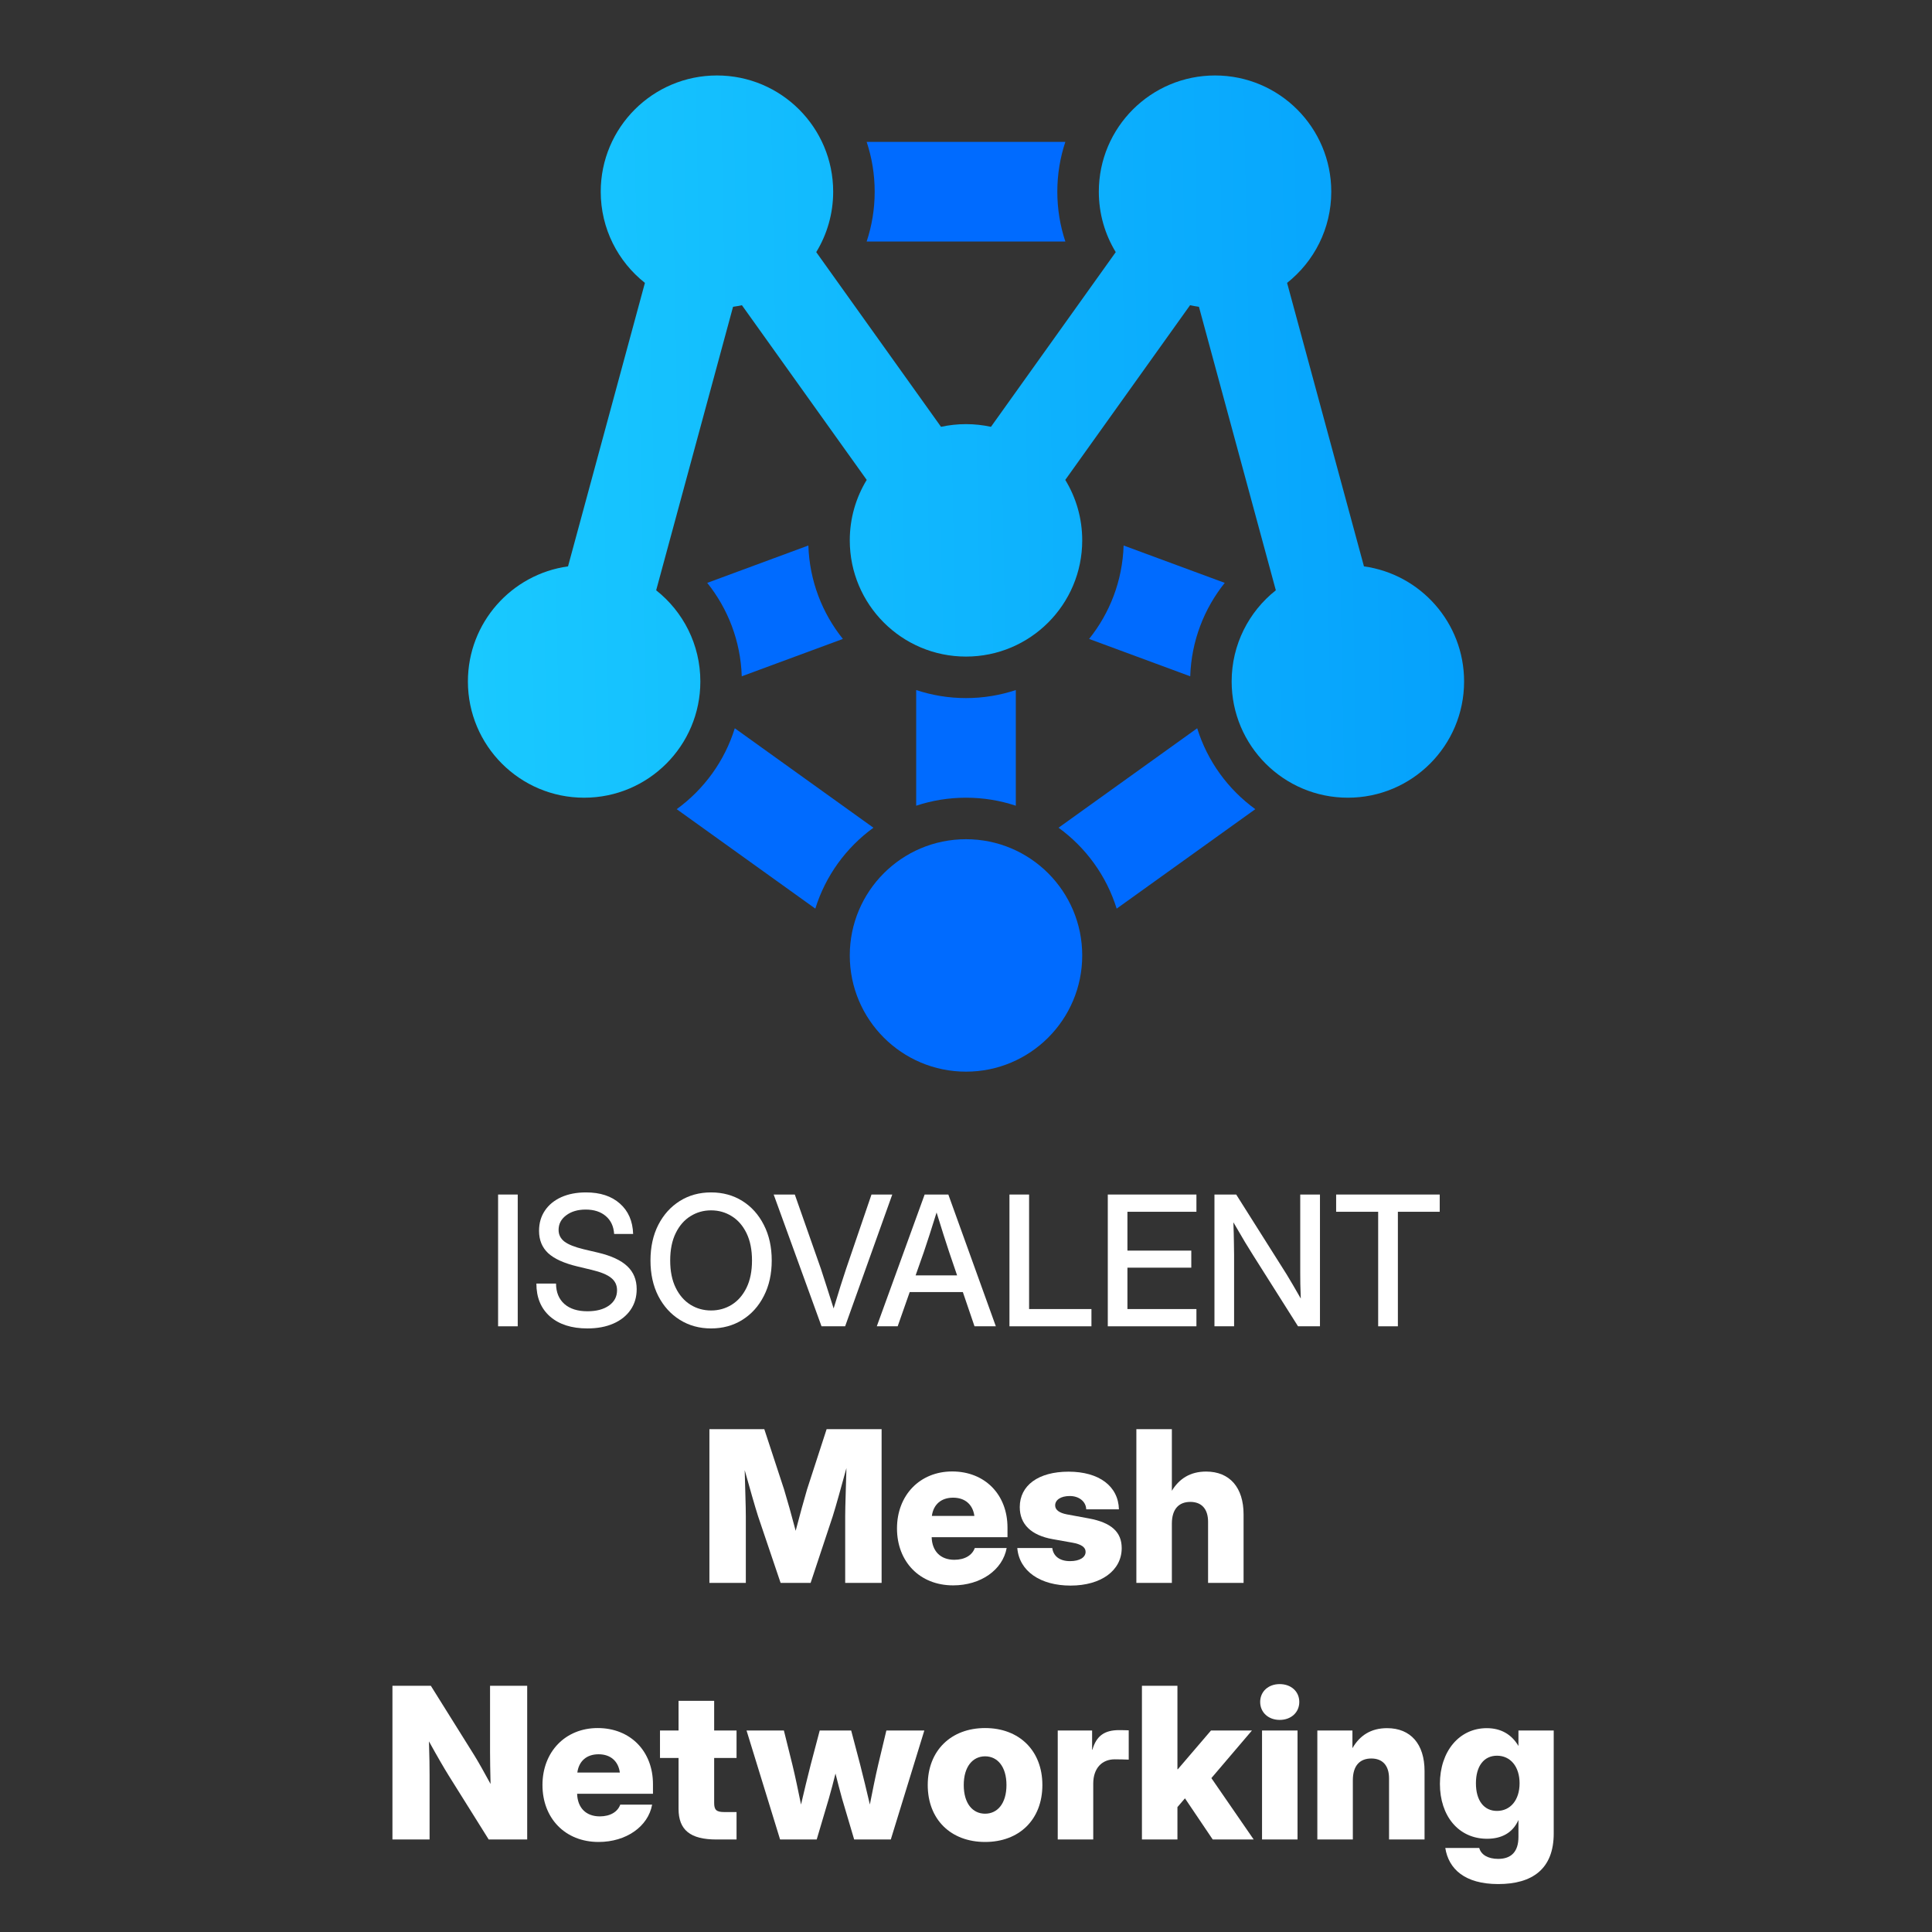 <svg width="128" height="128" viewBox="0 0 128 128" fill="none" xmlns="http://www.w3.org/2000/svg">
<rect x="0" y="0" width="128" height="128" fill="#333333" stroke="none"/>
<path d="M57.867 54.839C56.062 56.149 54.693 58.021 54.017 60.199L44.833 53.61C46.637 52.3 48.006 50.428 48.682 48.249L57.867 54.839Z" fill="#006BFF"/>
<path d="M79.317 48.249C79.993 50.428 81.362 52.3 83.167 53.61L73.982 60.199C73.306 58.021 71.937 56.149 70.132 54.839L79.317 48.249Z" fill="#006BFF"/>
<path d="M67.3 53.381C66.263 53.036 65.153 52.85 64 52.85C62.847 52.85 61.737 53.036 60.7 53.381V45.717C61.737 46.062 62.847 46.25 64 46.25C65.153 46.25 66.263 46.062 67.3 45.717V53.381Z" fill="#006BFF"/>
<path d="M53.556 36.141C53.631 38.48 54.475 40.625 55.843 42.331L49.143 44.807C49.068 42.468 48.224 40.324 46.856 38.617L53.556 36.141Z" fill="#006BFF"/>
<path d="M81.143 38.617C79.775 40.324 78.931 42.468 78.856 44.807L72.156 42.331C73.524 40.625 74.368 38.48 74.443 36.141L81.143 38.617Z" fill="#006BFF"/>
<circle cx="64" cy="63.3" r="7.7" fill="#006BFF"/>
<path d="M80.5 5C84.753 5 88.2 8.447 88.2 12.7C88.2 15.15 87.056 17.332 85.273 18.742L90.366 37.524C94.114 38.043 97 41.259 97 45.15C97 49.403 93.553 52.85 89.3 52.85C85.047 52.85 81.6 49.403 81.6 45.15C81.6 42.7 82.744 40.518 84.527 39.108L79.433 20.326C79.234 20.298 79.038 20.264 78.845 20.221L70.577 31.795C71.29 32.962 71.7 34.333 71.7 35.8C71.7 40.053 68.253 43.5 64 43.5C59.747 43.5 56.3 40.053 56.3 35.8C56.3 34.333 56.71 32.962 57.422 31.795L49.154 20.221C48.961 20.264 48.765 20.298 48.566 20.326L43.473 39.108C45.256 40.518 46.4 42.7 46.4 45.15C46.4 49.403 42.953 52.85 38.7 52.85C34.447 52.85 31 49.403 31 45.15C31 41.259 33.886 38.043 37.633 37.524L42.727 18.742C40.944 17.332 39.8 15.15 39.8 12.7C39.8 8.447 43.247 5 47.5 5C51.753 5 55.2 8.447 55.2 12.7C55.2 14.167 54.79 15.537 54.078 16.704L62.345 28.278C62.878 28.162 63.432 28.1 64 28.1C64.568 28.1 65.121 28.162 65.654 28.278L73.921 16.704C73.21 15.537 72.8 14.167 72.8 12.7C72.8 8.447 76.247 5 80.5 5Z" fill="url(#paint0_linear_172_395)"/>
<path d="M70.582 9.4C70.237 10.438 70.05 11.547 70.05 12.7C70.05 13.854 70.237 14.963 70.582 16H57.418C57.763 14.963 57.95 13.854 57.95 12.7C57.95 11.547 57.763 10.438 57.418 9.4H70.582Z" fill="#006BFF"/>
<path d="M99.261 124.824C97.039 124.824 95.973 123.819 95.754 122.432H98.003C98.126 122.883 98.584 123.156 99.261 123.156C100.136 123.156 100.601 122.664 100.601 121.707V120.593H100.594C100.211 121.447 99.466 121.823 98.522 121.823C96.629 121.823 95.398 120.306 95.398 118.187C95.398 116.04 96.67 114.495 98.502 114.495C99.439 114.495 100.143 114.905 100.594 115.664H100.601V114.652H102.938V121.475C102.938 123.826 101.517 124.824 99.261 124.824ZM99.179 119.978C100.067 119.978 100.676 119.26 100.676 118.146C100.676 117.038 100.067 116.32 99.179 116.32C98.317 116.32 97.784 117.004 97.784 118.146C97.784 119.294 98.317 119.978 99.179 119.978Z" fill="white"/>
<path d="M89.629 117.947V121.871H87.277V114.652H89.602V115.821C90.08 114.994 90.811 114.495 91.898 114.495C93.464 114.495 94.38 115.555 94.38 117.332V121.871H92.028V117.824C92.028 116.97 91.598 116.505 90.853 116.505C90.107 116.505 89.629 116.963 89.629 117.947Z" fill="white"/>
<path d="M83.613 121.871V114.652H85.965V121.871H83.613ZM84.782 113.948C84.03 113.948 83.49 113.449 83.49 112.759C83.49 112.068 84.03 111.576 84.782 111.576C85.541 111.576 86.081 112.068 86.081 112.759C86.081 113.449 85.541 113.948 84.782 113.948Z" fill="white"/>
<path d="M75.656 121.871V111.686H78.008V117.216H78.035L80.23 114.652H82.943L80.257 117.804L83.06 121.871H80.346L78.507 119.144L78.008 119.725V121.871H75.656Z" fill="white"/>
<path d="M70.078 121.871V114.652H72.355V115.924H72.375C72.635 115.008 73.175 114.625 74.139 114.625C74.392 114.625 74.59 114.632 74.781 114.639V116.58C74.61 116.573 74.193 116.56 73.852 116.56C73.011 116.56 72.43 117.147 72.43 118.173V121.871H70.078Z" fill="white"/>
<path d="M65.266 122.035C63.003 122.035 61.465 120.552 61.465 118.262C61.465 115.985 63.003 114.488 65.266 114.488C67.528 114.488 69.06 115.985 69.06 118.262C69.06 120.552 67.528 122.035 65.266 122.035ZM65.266 120.162C66.086 120.162 66.681 119.485 66.681 118.262C66.681 117.045 66.086 116.361 65.266 116.361C64.445 116.361 63.851 117.045 63.851 118.262C63.851 119.485 64.439 120.162 65.266 120.162Z" fill="white"/>
<path d="M51.683 121.871L49.461 114.652H51.935L52.496 116.908C52.701 117.749 52.886 118.658 53.07 119.554C53.282 118.658 53.494 117.749 53.713 116.908L54.308 114.652H56.393L56.987 116.908C57.206 117.749 57.418 118.658 57.63 119.554C57.808 118.658 57.985 117.756 58.184 116.908L58.724 114.652H61.239L59.018 121.871H56.591L55.791 119.171C55.641 118.638 55.497 118.07 55.353 117.503C55.21 118.07 55.066 118.638 54.909 119.171L54.109 121.871H51.683Z" fill="white"/>
<path d="M48.798 114.652V116.471H47.315V119.444C47.315 119.909 47.458 120.053 47.984 120.053H48.798V121.871H47.465C45.735 121.871 44.956 121.242 44.956 119.841V116.471H43.726V114.652H44.956V112.684H47.315V114.652H48.798Z" fill="white"/>
<path d="M39.658 122.035C37.443 122.035 35.94 120.463 35.94 118.262C35.94 116.061 37.457 114.488 39.597 114.488C41.764 114.488 43.261 116.02 43.261 118.207V118.843H38.236C38.264 119.759 38.81 120.34 39.74 120.34C40.431 120.34 40.923 120.039 41.094 119.561H43.206C42.94 121.017 41.483 122.035 39.658 122.035ZM38.25 117.435H41.066C40.964 116.676 40.444 116.225 39.658 116.225C38.865 116.225 38.352 116.676 38.25 117.435Z" fill="white"/>
<path d="M26 121.871V111.686H28.543L31.435 116.313C31.674 116.696 32.105 117.462 32.501 118.193C32.48 117.387 32.467 116.56 32.467 116.102V111.686H34.928V121.871H32.378L29.726 117.633C29.432 117.161 28.946 116.327 28.42 115.37C28.454 116.361 28.461 117.202 28.461 117.626V121.871H26Z" fill="white"/>
<path d="M77.639 100.947V104.871H75.287V94.686H77.639V98.767C78.124 97.974 78.849 97.495 79.908 97.495C81.474 97.495 82.39 98.555 82.39 100.332V104.871H80.038V100.824C80.038 99.97 79.607 99.505 78.862 99.505C78.117 99.505 77.639 99.963 77.639 100.947Z" fill="white"/>
<path d="M70.926 105.049C68.93 105.049 67.528 104.099 67.398 102.561H69.716C69.784 103.094 70.201 103.429 70.892 103.429C71.541 103.429 71.924 103.176 71.924 102.813C71.924 102.499 71.623 102.308 71.049 102.205L69.743 101.973C68.321 101.72 67.562 100.988 67.562 99.847C67.562 98.418 68.786 97.502 70.796 97.502C72.812 97.502 74.091 98.459 74.132 99.997H71.965C71.951 99.491 71.5 99.115 70.878 99.115C70.263 99.115 69.907 99.382 69.907 99.737C69.907 100.038 70.188 100.236 70.686 100.332L72.136 100.599C73.619 100.872 74.316 101.494 74.316 102.567C74.316 104.051 72.949 105.049 70.926 105.049Z" fill="white"/>
<path d="M63.147 105.035C60.932 105.035 59.428 103.463 59.428 101.262C59.428 99.061 60.945 97.488 63.085 97.488C65.252 97.488 66.749 99.019 66.749 101.207V101.843H61.725C61.752 102.759 62.299 103.34 63.228 103.34C63.919 103.34 64.411 103.039 64.582 102.561H66.694C66.428 104.017 64.972 105.035 63.147 105.035ZM61.738 100.435H64.555C64.452 99.676 63.933 99.225 63.147 99.225C62.353 99.225 61.841 99.676 61.738 100.435Z" fill="white"/>
<path d="M47 104.871V94.686H50.637L51.949 98.685C52.148 99.334 52.462 100.455 52.715 101.419C52.968 100.455 53.275 99.334 53.467 98.685L54.766 94.686H58.409V104.871H55.996V100.462C55.996 99.765 56.051 98.473 56.078 97.263C55.736 98.5 55.388 99.778 55.169 100.462L53.706 104.871H51.717L50.227 100.462C50.015 99.806 49.673 98.589 49.338 97.399C49.365 98.568 49.413 99.792 49.413 100.462V104.871H47Z" fill="white"/>
<path d="M88.523 80.283V79.141H95.385V80.283H92.613V87.871H91.307V80.283H88.523Z" fill="white"/>
<path d="M80.461 87.871V79.141H81.902L85.236 84.42C85.338 84.584 85.477 84.816 85.652 85.117C85.828 85.418 86.004 85.723 86.18 86.031C86.168 85.715 86.158 85.394 86.15 85.07C86.147 84.742 86.144 84.498 86.144 84.338V79.141H87.451V87.871H85.998L83.016 83.154C82.894 82.963 82.719 82.678 82.488 82.299C82.262 81.916 82.004 81.477 81.715 80.981C81.734 81.492 81.746 81.934 81.75 82.305C81.758 82.672 81.762 82.953 81.762 83.148V87.871H80.461Z" fill="white"/>
<path d="M73.394 87.871V79.141H79.266V80.283H74.695V82.856H78.926V83.986H74.695V86.728H79.266V87.871H73.394Z" fill="white"/>
<path d="M66.879 87.871V79.141H68.18V86.728H72.311V87.871H66.879Z" fill="white"/>
<path d="M58.09 87.871L61.26 79.141H62.83L65.977 87.871H64.564L63.791 85.603H60.27L59.473 87.871H58.09ZM60.662 84.496H63.41L62.883 82.949C62.766 82.59 62.641 82.205 62.508 81.795C62.375 81.385 62.223 80.897 62.051 80.33C61.875 80.897 61.721 81.385 61.588 81.795C61.455 82.205 61.328 82.59 61.207 82.949L60.662 84.496Z" fill="white"/>
<path d="M54.428 87.871L51.258 79.141H52.658L54.387 84.062C54.492 84.379 54.613 84.752 54.75 85.182C54.887 85.611 55.047 86.113 55.23 86.688C55.406 86.113 55.56 85.611 55.693 85.182C55.83 84.752 55.951 84.379 56.057 84.062L57.738 79.141H59.115L55.992 87.871H54.428Z" fill="white"/>
<path d="M47.109 88.012C46.336 88.012 45.647 87.822 45.041 87.443C44.435 87.064 43.959 86.537 43.611 85.861C43.268 85.186 43.096 84.402 43.096 83.512C43.096 82.617 43.268 81.832 43.611 81.156C43.959 80.477 44.435 79.947 45.041 79.568C45.647 79.189 46.336 79 47.109 79C47.887 79 48.578 79.189 49.184 79.568C49.789 79.947 50.264 80.477 50.607 81.156C50.955 81.832 51.129 82.617 51.129 83.512C51.129 84.402 50.955 85.186 50.607 85.861C50.264 86.537 49.789 87.064 49.184 87.443C48.578 87.822 47.887 88.012 47.109 88.012ZM47.109 86.822C47.613 86.822 48.07 86.695 48.48 86.441C48.891 86.184 49.217 85.809 49.459 85.316C49.701 84.82 49.822 84.219 49.822 83.512C49.822 82.801 49.701 82.197 49.459 81.701C49.217 81.205 48.891 80.83 48.48 80.576C48.07 80.318 47.613 80.189 47.109 80.189C46.609 80.189 46.154 80.318 45.744 80.576C45.334 80.83 45.008 81.205 44.766 81.701C44.523 82.197 44.402 82.801 44.402 83.512C44.402 84.219 44.523 84.82 44.766 85.316C45.008 85.809 45.334 86.184 45.744 86.441C46.154 86.695 46.609 86.822 47.109 86.822Z" fill="white"/>
<path d="M38.918 88.012C37.871 88.012 37.045 87.748 36.44 87.221C35.838 86.689 35.537 85.963 35.537 85.041H36.838C36.842 85.615 37.025 86.064 37.389 86.389C37.756 86.713 38.266 86.875 38.918 86.875C39.512 86.875 39.986 86.75 40.342 86.5C40.701 86.246 40.881 85.906 40.881 85.481C40.881 85.144 40.752 84.873 40.494 84.666C40.24 84.455 39.81 84.277 39.205 84.133L38.25 83.904C37.367 83.693 36.723 83.4 36.316 83.025C35.914 82.647 35.713 82.154 35.713 81.549C35.713 81.037 35.842 80.59 36.1 80.207C36.357 79.824 36.719 79.527 37.184 79.316C37.652 79.106 38.199 79 38.824 79C39.766 79 40.514 79.246 41.068 79.738C41.627 80.231 41.92 80.902 41.947 81.754H40.688C40.656 81.25 40.473 80.856 40.137 80.57C39.801 80.281 39.357 80.137 38.807 80.137C38.279 80.137 37.848 80.264 37.512 80.518C37.176 80.768 37.008 81.09 37.008 81.484C37.008 81.801 37.137 82.059 37.395 82.258C37.652 82.453 38.08 82.623 38.678 82.768L39.621 82.99C40.496 83.197 41.141 83.496 41.555 83.887C41.973 84.277 42.182 84.785 42.182 85.41C42.182 85.934 42.047 86.391 41.777 86.781C41.508 87.172 41.129 87.475 40.641 87.689C40.152 87.904 39.578 88.012 38.918 88.012Z" fill="white"/>
<path d="M34.301 79.141V87.871H33V79.141H34.301Z" fill="white"/>
<defs>
<linearGradient id="paint0_linear_172_395" x1="31" y1="35.218" x2="100.253" y2="33.882" gradientUnits="userSpaceOnUse">
<stop stop-color="#19C9FF"/>
<stop offset="1" stop-color="#049FFC"/>
</linearGradient>
</defs>
</svg>

